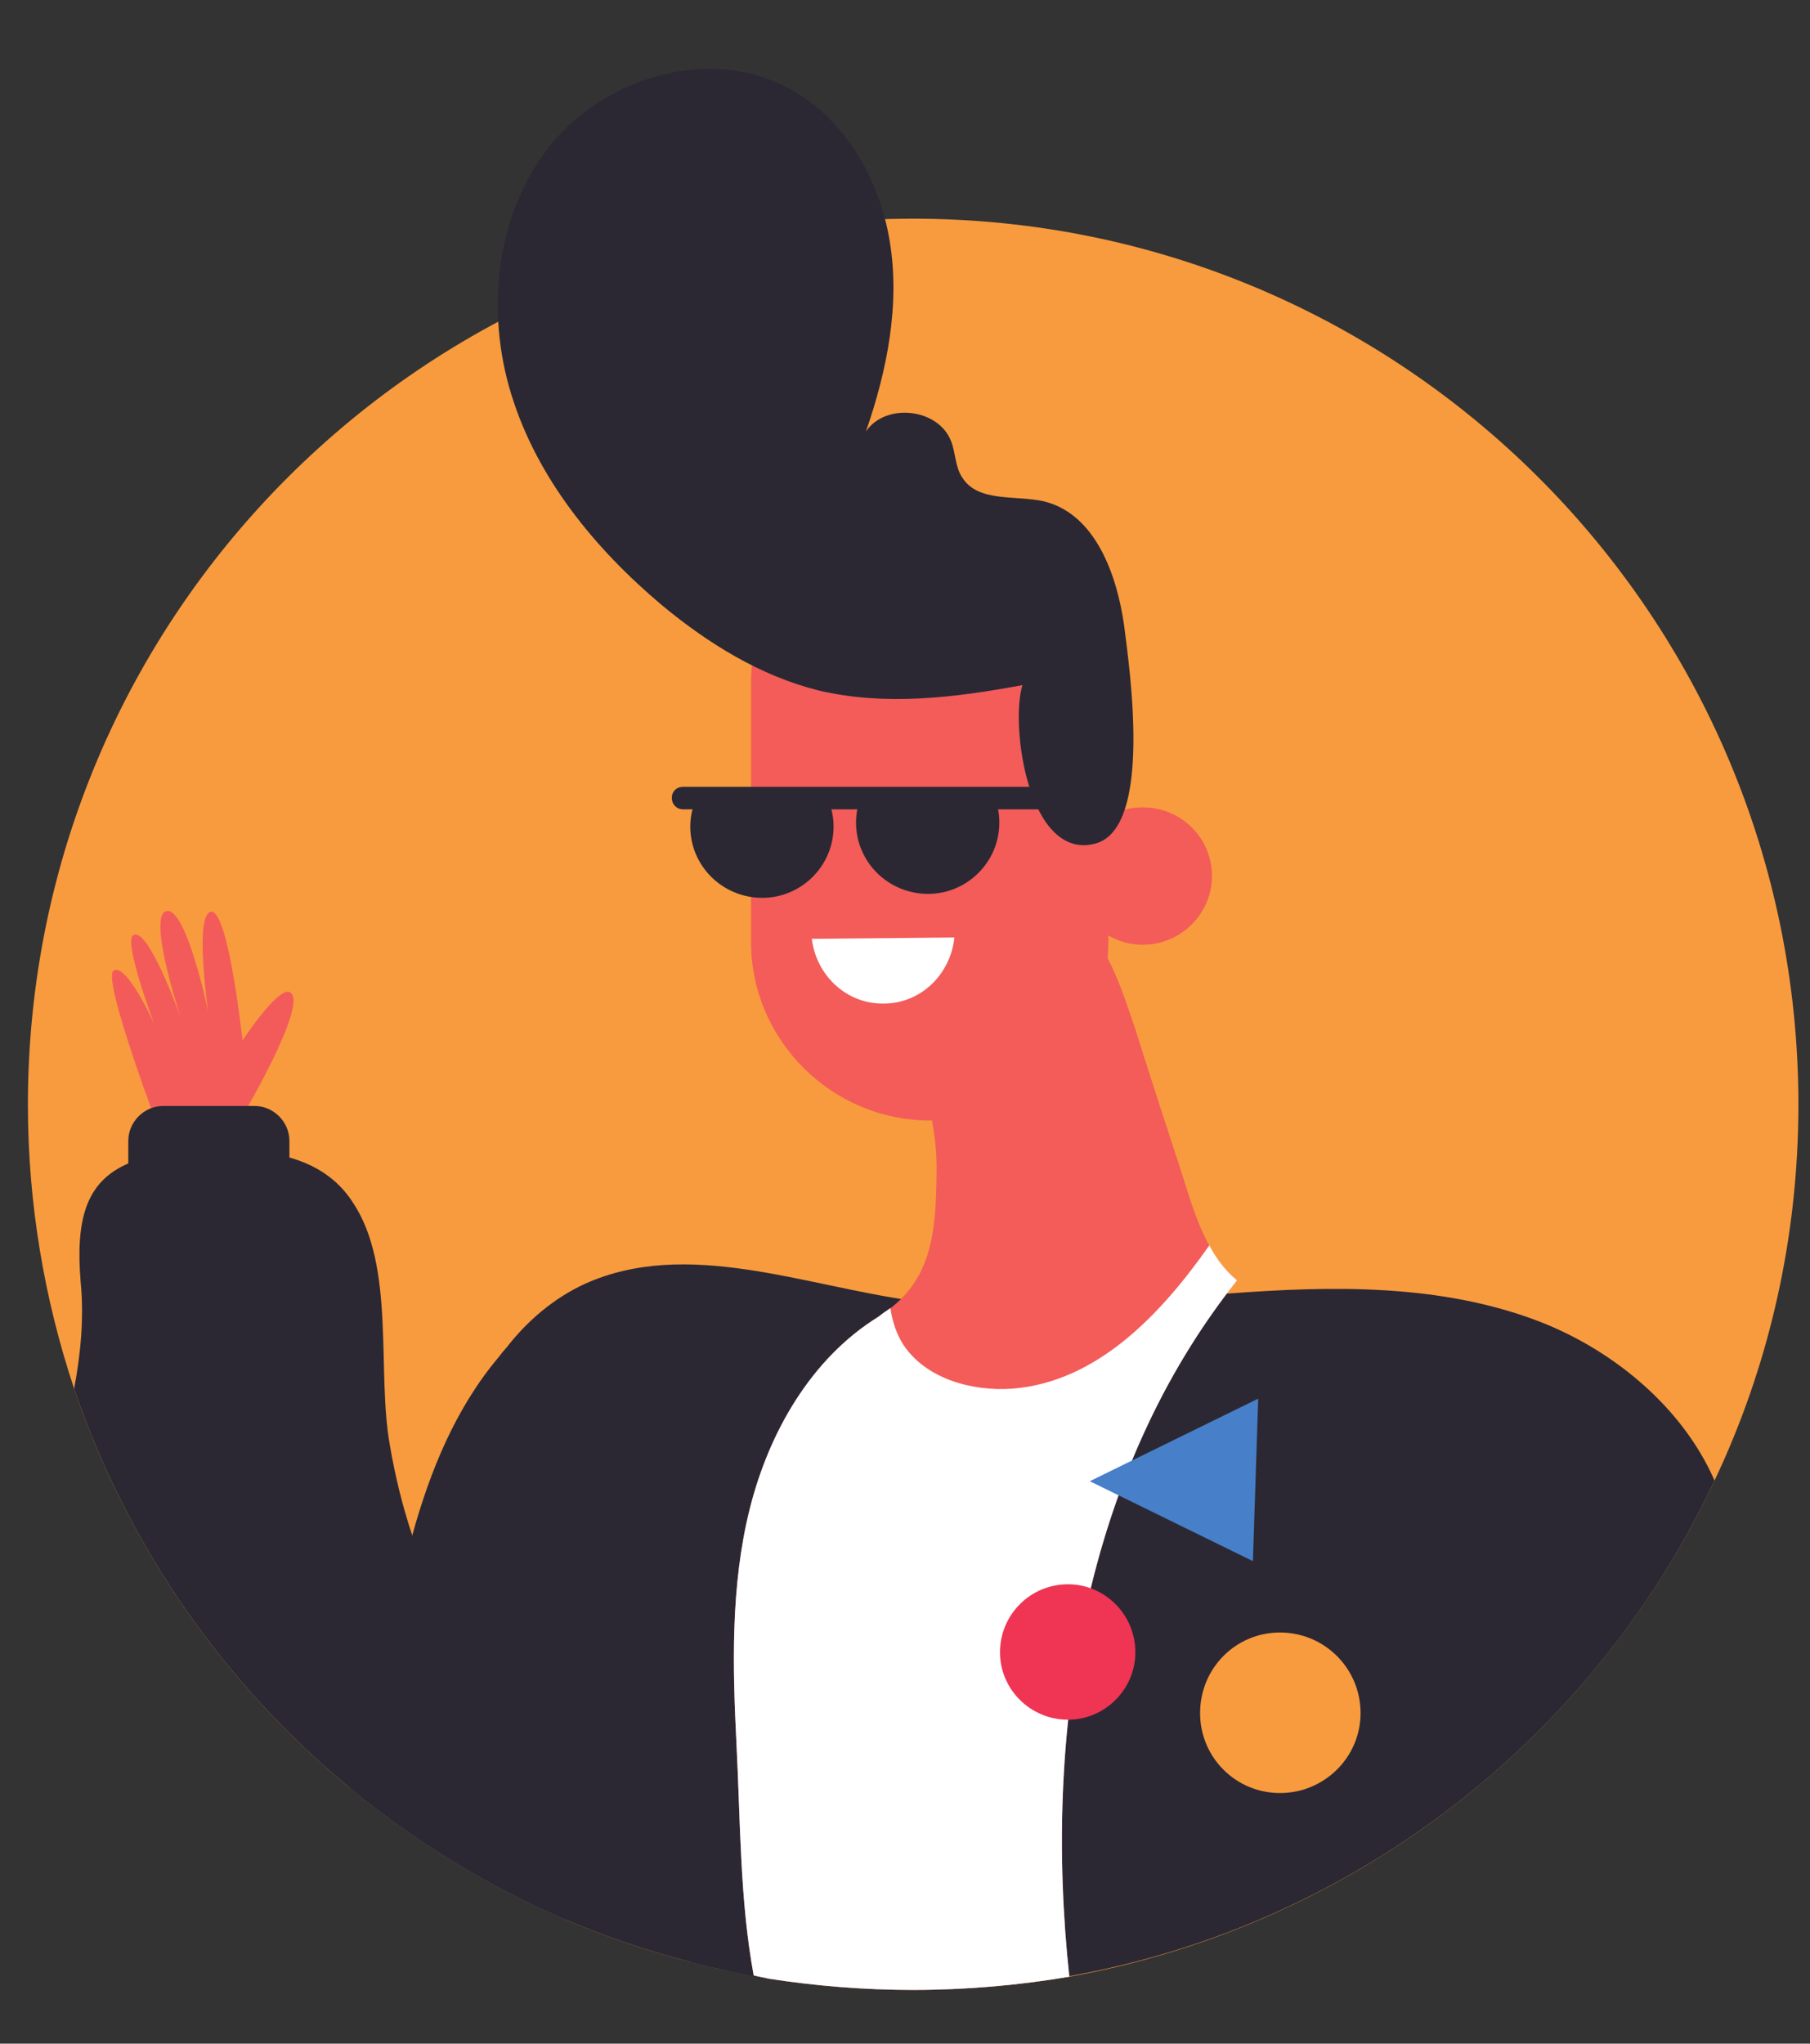 <?xml version="1.0" encoding="utf-8"?>
<svg id="master-artboard" viewBox="0 0 296.008 334.075" xmlns="http://www.w3.org/2000/svg" width="296.008px" height="334.075px" version="1.1" style="shape-rendering:geometricPrecision; text-rendering:geometricPrecision; image-rendering:optimizeQuality; fill-rule:evenodd; clip-rule:evenodd"><rect x="0" y="0" width="296.008" height="334.075" fill="#333333" stroke="none"/><defs><pattern y="0" x="0" height="6" width="6" patternUnits="userSpaceOnUse" id="EMFhbasepattern"/></defs><rect id="ee-background" x="0" y="0" width="296.008" height="334.075" style="fill: white; fill-opacity: 0; pointer-events: none;"/>
 
<g transform="matrix(1.35, 0, 0, 1.35, -52.488, -128.67)"><path id="path65" d="  M 294.878,187.119   C 294.878,203.358 291.278,218.798 284.718,232.638   C 270.158,263.598 241.278,286.478 206.558,292.718   C 200.399,293.758 194.079,294.318 187.599,294.318   C 181.679,294.318 175.839,293.838 170.159,292.958   C 169.519,292.798 168.879,292.718 168.319,292.558   C 165.759,292.158 163.199,291.598 160.719,290.958   C 155.519,289.598 150.479,287.918 145.599,285.838   C 136.079,281.758 127.279,276.318 119.359,269.838   C 104.159,257.278 92.479,240.558 85.999,221.518   C 82.399,210.718 80.399,199.119 80.399,187.119   C 80.399,127.839 128.399,79.839 187.599,79.839   C 246.878,79.839 294.878,127.839 294.878,187.119   z " style="fill:#f89b3e;fill-rule:nonzero;fill-opacity:1;stroke:none;" transform="matrix(1, 0, 0, 1, -38.138, 41.952)"/><path id="path67" d="  M 284.718,232.638   C 267.598,269.118 230.558,294.318 187.599,294.318   C 181.679,294.318 175.839,293.838 170.159,292.958   C 166.959,292.398 163.839,291.758 160.719,290.958   C 160.559,290.718 160.319,290.558 160.159,290.318   C 152.319,281.758 144.479,273.198 138.879,263.038   C 133.279,252.958 130.079,241.038 132.399,229.758   C 133.359,225.118 135.359,220.558 138.239,216.718   C 140.799,213.358 144.079,210.558 147.919,208.798   C 160.239,203.278 174.319,209.038 187.679,210.878   C 200.319,212.718 213.038,211.038 225.758,209.998   C 238.398,209.038 251.518,208.798 263.438,213.358   C 272.558,216.878 280.878,223.838 284.718,232.638   z " style="fill:#2b2834;fill-rule:nonzero;fill-opacity:1;stroke:none;" transform="matrix(1, 0, 0, 1, -38.138, 41.952)"/><path id="path69" d="  M 173.039,292.318   C 172.079,292.558 171.119,292.718 170.159,292.958   C 166.959,292.398 163.839,291.758 160.719,290.958   C 155.519,289.598 150.479,287.918 145.599,285.838   C 136.079,281.758 127.279,276.318 119.359,269.838   C 121.919,262.238 123.359,254.238 125.119,246.398   C 125.679,243.998 126.239,241.678 126.959,239.278   C 129.119,231.438 132.239,223.838 137.439,217.678   C 137.679,217.358 137.919,217.038 138.239,216.718   C 145.039,209.278 155.759,204.558 165.359,207.518   C 170.159,235.358 174.799,264.158 173.039,292.318   z " style="fill:#2b2834;fill-rule:nonzero;fill-opacity:1;stroke:none;" transform="matrix(1, 0, 0, 1, -38.138, 41.952)"/><path id="path71" d="  M 145.599,285.838   C 136.079,281.758 127.279,276.318 119.359,269.838   C 104.159,257.278 92.479,240.558 85.999,221.518   C 86.799,217.278 87.199,212.958 86.799,208.718   C 86.159,201.119 87.359,196.479 92.559,194.239   C 94.159,193.519 96.239,193.039 98.719,192.799   C 102.879,192.319 107.839,192.239 112.079,193.519   C 115.199,194.399 117.919,196.079 119.759,198.959   C 124.959,206.718 122.639,219.438 124.239,228.318   C 124.879,232.078 125.759,235.678 126.959,239.278   C 129.759,248.318 133.919,256.958 138.159,265.358   C 140.639,270.398 146.399,279.038 145.599,285.838   z " style="fill:#2b2834;fill-rule:nonzero;fill-opacity:1;stroke:none;" transform="matrix(1, 0, 0, 1, -38.138, 41.952)"/><path id="path73" d="  M 90.799,170.879   C 92.399,169.999 95.679,177.279 95.679,177.279   C 95.679,177.279 91.999,167.519 93.119,166.639   C 94.879,165.279 98.879,176.479 98.879,176.479   C 98.879,176.479 94.799,164.159 97.199,163.679   C 99.599,163.199 102.239,175.839 102.239,175.839   C 102.239,175.839 100.479,163.839 102.639,163.759   C 104.719,163.759 106.399,179.359 106.399,179.359   C 106.399,179.359 110.719,172.719 112.159,173.519   C 114.559,174.879 105.839,189.439 105.839,189.439   L 96.879,191.759   C 96.879,191.759 89.199,171.679 90.799,170.879   z " style="fill:#f35b5b;fill-rule:nonzero;fill-opacity:1;stroke:none;" transform="matrix(1, 0, 0, 1, -38.138, 41.952)"/><path id="path75" d="  M 107.839,198.639   L 96.799,198.639   C 94.479,198.639 92.559,196.719 92.559,194.399   L 92.559,191.519   C 92.559,189.199 94.479,187.279 96.799,187.279   L 107.839,187.279   C 110.159,187.279 112.079,189.199 112.079,191.519   L 112.079,194.399   C 112.079,196.719 110.159,198.639 107.839,198.639   z " style="fill:#2b2834;fill-rule:nonzero;fill-opacity:1;stroke:none;" transform="matrix(1, 0, 0, 1, -38.138, 41.952)"/><path id="path77" d="  M 206.558,292.718   C 200.399,293.758 194.079,294.318 187.599,294.318   C 181.679,294.318 175.839,293.838 170.159,292.958   C 169.519,292.798 168.879,292.718 168.319,292.558   C 166.639,283.438 166.719,273.918 166.239,264.638   C 165.759,255.118 165.519,245.358 167.839,236.078   C 170.159,226.798 175.279,217.838 183.439,212.798   C 189.919,208.718 190.399,202.879 190.479,195.199   C 190.559,187.519 187.599,179.999 183.519,173.519   C 180.159,168.079 188.399,159.839 194.719,159.279   C 201.039,158.799 207.198,162.799 210.558,168.239   C 212.318,171.199 213.358,174.479 214.478,177.759   C 216.318,183.599 218.238,189.519 220.158,195.359   C 221.598,199.919 223.118,205.358 226.878,208.398   C 208.398,231.598 203.358,263.038 206.558,292.718   z " style="fill:#f35c59;fill-rule:nonzero;fill-opacity:1;stroke:none;" transform="matrix(1, 0, 0, 1, -38.138, 41.952)"/><path id="path79" d="  M 206.558,292.718   C 200.399,293.758 194.079,294.318 187.599,294.318   C 181.679,294.318 175.839,293.838 170.159,292.958   C 169.519,292.798 168.879,292.718 168.319,292.558   C 166.639,283.438 166.719,273.918 166.239,264.638   C 165.759,255.118 165.519,245.358 167.839,236.078   C 170.159,226.798 175.279,217.838 183.439,212.798   C 183.919,212.398 184.399,212.078 184.879,211.758   C 185.119,213.358 185.599,214.878 186.479,216.238   C 189.279,220.398 194.879,221.838 199.599,221.518   C 210.078,220.718 217.838,212.238 223.518,204.158   C 224.398,205.838 225.518,207.278 226.878,208.398   C 208.398,231.598 203.358,263.038 206.558,292.718   z " style="fill:#ffffff;fill-rule:nonzero;fill-opacity:1;stroke:none;" transform="matrix(1, 0, 0, 1, -38.138, 41.952)"/><path id="path81" d="  M 189.679,189.039   L 189.679,189.039   C 177.759,189.039 167.999,179.279 167.999,167.439   L 167.999,136.079   C 167.999,124.159 177.759,114.479 189.679,114.479   L 189.679,114.479   C 201.519,114.479 211.278,124.159 211.278,136.079   L 211.278,167.439   C 211.278,179.279 201.519,189.039 189.679,189.039   z " style="fill:#f35c59;fill-rule:nonzero;fill-opacity:1;stroke:none;" transform="matrix(1, 0, 0, 1, -38.138, 41.952)"/><path id="path83" d="  M 223.838,159.439   C 223.838,163.999 220.078,167.759 215.438,167.759   C 210.878,167.759 207.118,163.999 207.118,159.439   C 207.118,154.799 210.878,151.119 215.438,151.119   C 220.078,151.119 223.838,154.799 223.838,159.439   z " style="fill:#f35c59;fill-rule:nonzero;fill-opacity:1;stroke:none;" transform="matrix(1, 0, 0, 1, -38.138, 41.952)"/><path id="path85" d="  M 200.879,136.319   C 192.719,137.839 184.239,138.879 176.159,136.959   C 169.119,135.199 162.799,131.279 157.199,126.639   C 149.119,119.839 142.079,111.279 138.959,101.119   C 135.839,91.039 137.039,79.279 143.679,70.959   C 150.319,62.72 162.719,59.04 172.159,63.84   C 179.119,67.36 183.519,74.799 184.799,82.559   C 186.079,90.239 184.479,98.239 181.919,105.599   C 184.319,102.079 190.719,102.799 192.239,106.799   C 192.799,108.239 192.719,109.919 193.599,111.199   C 195.519,114.239 200.079,113.279 203.518,114.079   C 209.678,115.599 212.318,122.879 213.198,129.119   C 213.838,134.239 216.718,153.679 209.678,155.519   C 201.599,157.599 199.359,141.199 200.879,136.319   z " style="fill:#2b2834;fill-rule:nonzero;fill-opacity:1;stroke:none;" transform="matrix(1, 0, 0, 1, -38.138, 41.952)"/><path id="path87" d="  M 192.639,166.879   C 192.159,171.359 188.559,174.879 184.079,174.879   C 179.599,174.959 175.919,171.519 175.359,167.039   L 192.639,166.879   z " style="fill:#ffffff;fill-rule:nonzero;fill-opacity:1;stroke:none;" transform="matrix(1, 0, 0, 1, -38.138, 41.952)"/><path id="path89" d="  M 214.558,253.438   C 214.558,257.918 210.878,261.598 206.398,261.598   C 201.839,261.598 198.159,257.918 198.159,253.438   C 198.159,248.878 201.839,245.198 206.398,245.198   C 210.878,245.198 214.558,248.878 214.558,253.438   z " style="fill:#ef3454;fill-rule:nonzero;fill-opacity:1;stroke:none;" transform="matrix(1, 0, 0, 1, -38.138, 41.952)"/><path id="path91" d="  M 229.438,222.718   L 209.038,232.718   L 228.798,242.398   z " style="fill:#477fc9;fill-rule:nonzero;fill-opacity:1;stroke:none;" transform="matrix(1, 0, 0, 1, -38.138, 41.952)"/><path id="path93" d="  M 241.838,260.798   C 241.838,266.158 237.438,270.478 232.078,270.478   C 226.718,270.478 222.398,266.158 222.398,260.798   C 222.398,255.358 226.718,251.038 232.078,251.038   C 237.438,251.038 241.838,255.358 241.838,260.798   z " style="fill:#f89b3e;fill-rule:nonzero;fill-opacity:1;stroke:none;" transform="matrix(1, 0, 0, 1, -38.138, 41.952)"/><path id="path95" d="  M 161.279,150.239   C 160.879,151.199 160.639,152.319 160.639,153.439   C 160.639,158.239 164.559,162.079 169.359,162.079   C 174.079,162.079 177.999,158.239 177.999,153.439   C 177.999,152.319 177.759,151.199 177.359,150.239   L 161.279,150.239   z " style="fill:#2b2834;fill-rule:nonzero;fill-opacity:1;stroke:none;" transform="matrix(1, 0, 0, 1, -38.138, 41.952)"/><path id="path97" d="  M 181.199,150.239   C 180.879,151.039 180.719,151.999 180.719,152.959   C 180.719,157.759 184.639,161.599 189.439,161.599   C 194.159,161.599 198.079,157.759 198.079,152.959   C 198.079,151.999 197.919,151.039 197.599,150.239   L 181.199,150.239   z " style="fill:#2b2834;fill-rule:nonzero;fill-opacity:1;stroke:none;" transform="matrix(1, 0, 0, 1, -38.138, 41.952)"/><path id="path99" d="  M 206.718,151.359   L 159.759,151.359   C 158.959,151.359 158.399,150.719 158.399,149.999   L 158.399,149.999   C 158.399,149.199 158.959,148.639 159.759,148.639   L 206.718,148.639   C 207.518,148.639 208.078,149.199 208.078,149.999   L 208.078,149.999   C 208.078,150.719 207.518,151.359 206.718,151.359   z " style="fill:#2b2834;fill-rule:nonzero;fill-opacity:1;stroke:none;" transform="matrix(1, 0, 0, 1, -38.138, 41.952)"/></g></svg>
